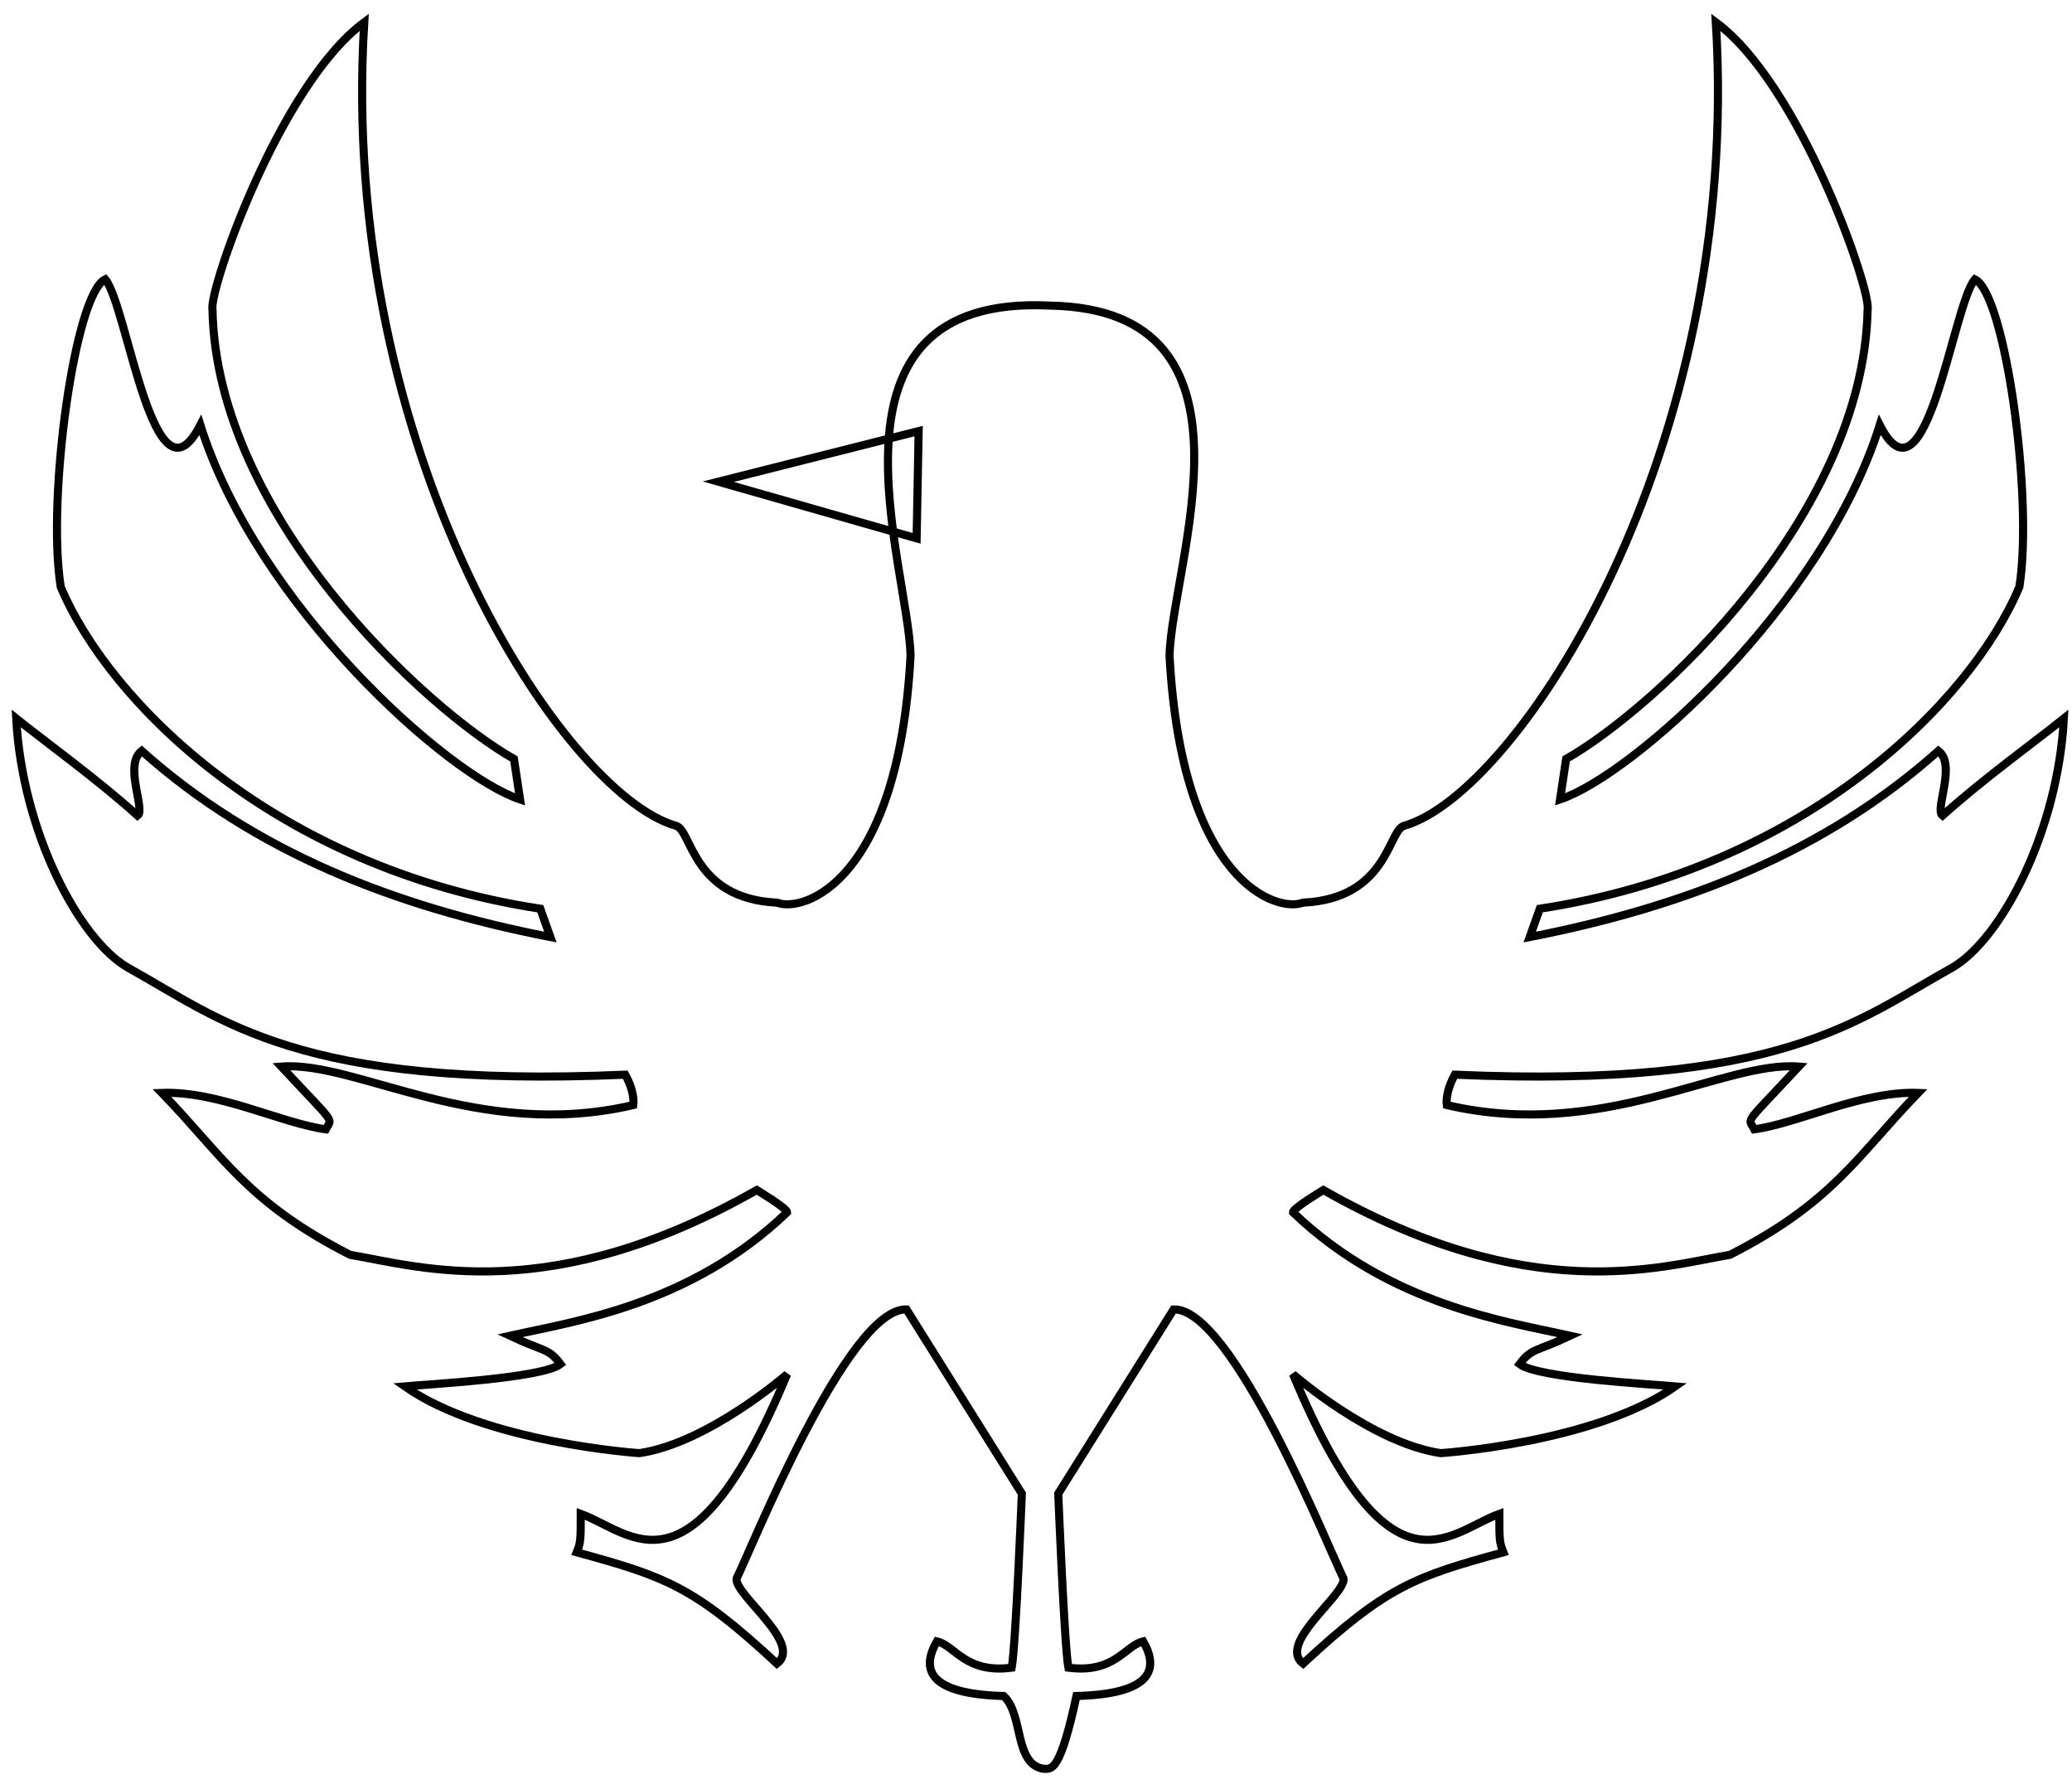 <?xml version="1.0" encoding="UTF-8" standalone="no"?>
<!DOCTYPE svg PUBLIC "-//W3C//DTD SVG 20010904//EN"
              "http://www.w3.org/TR/2001/REC-SVG-20010904/DTD/svg10.dtd">

<svg xmlns="http://www.w3.org/2000/svg"
     width="21.675mm" height="18.711mm"
     viewBox="0 0 256 221">
  <path id="Unnamed #1"
        fill="none" stroke="black" stroke-width="1"
        d="M 133.00,209.50
           C 142.25,209.25 143.25,206.25 141.25,202.75
             139.00,203.25 137.75,206.75 132.00,206.00
             131.50,203.25 130.75,184.50 130.75,184.50
             130.75,184.50 145.00,161.75 145.00,161.75
             152.25,161.50 164.25,191.50 166.00,195.00
             166.25,197.00 157.75,203.00 161.00,205.50
             171.25,196.00 174.75,194.75 185.75,191.75
             185.25,190.50 185.25,190.25 185.25,187.00
             179.00,189.25 171.75,198.50 159.75,169.75
             159.75,169.75 169.50,178.25 178.00,179.50
             178.00,179.50 197.00,178.25 207.00,171.25
             204.25,171.00 190.00,170.25 187.75,168.50
             189.25,166.50 189.75,167.00 194.00,165.00
             186.25,163.25 171.75,161.25 159.75,149.75
             159.75,149.25 163.50,147.00 163.50,147.00
             189.00,161.50 205.00,156.50 213.75,155.00
             226.50,148.50 229.50,142.75 237.00,135.00
             230.00,134.75 222.25,138.75 216.75,139.50
             216.00,138.00 215.25,139.25 222.25,131.75
             213.00,131.00 198.00,141.00 178.75,136.50
             178.75,136.50 178.50,135.00 179.75,132.75
             220.25,134.50 229.50,126.00 241.25,119.50
             247.25,116.00 254.25,102.75 255.00,88.75
             251.25,91.75 245.00,96.25 240.00,100.75
             239.00,100.00 241.75,94.50 239.50,92.75
             225.50,105.25 208.25,112.00 189.00,115.75
             189.00,115.75 190.25,112.25 190.25,112.25
             223.00,107.25 243.50,86.75 249.50,72.50
             251.25,61.50 247.75,36.25 244.00,34.50
             241.25,37.75 238.00,63.75 232.25,52.50
             225.25,74.75 201.75,95.75 192.75,98.75
             192.75,98.75 193.50,93.75 193.50,93.75
             204.50,87.50 230.25,63.75 230.75,38.25
             231.25,36.00 222.50,10.50 212.00,2.75
             215.25,55.75 187.50,98.00 173.50,102.00
             171.50,102.50 171.50,111.00 161.00,111.50
             157.75,112.75 146.00,109.00 144.50,81.00
             144.75,69.75 157.25,38.25 129.75,37.75
             99.75,36.25 112.25,69.75 112.50,81.00
             111.00,109.00 99.25,112.75 96.00,111.50
             85.50,111.00 85.50,102.50 83.50,102.00
             69.50,98.00 41.75,55.75 45.00,2.75
             34.50,10.50 25.75,36.00 26.25,38.25
             26.75,63.75 52.50,87.50 63.50,93.75
             63.50,93.75 64.25,98.75 64.25,98.75
             55.25,95.75 31.75,74.75 24.75,52.50
             19.00,63.75 15.75,37.75 13.00,34.50
             9.25,36.25 5.75,61.50 7.50,72.50
             13.50,86.75 34.00,107.25 66.75,112.25
             66.75,112.25 68.00,115.75 68.00,115.75
             48.75,112.00 31.50,105.25 17.50,92.75
             15.25,94.50 18.00,100.00 17.00,100.75
             12.00,96.25 5.75,91.75 2.00,88.75
             2.75,102.75 9.75,116.00 15.75,119.50
             27.50,126.00 36.75,134.50 77.25,132.75
             78.50,135.00 78.25,136.50 78.25,136.50
             59.00,141.00 44.00,131.00 34.75,131.75
             41.75,139.25 41.00,138.00 40.25,139.50
             34.75,138.75 27.00,134.75 20.00,135.00
             27.50,142.75 30.50,148.50 43.25,155.00
             52.00,156.50 68.00,161.50 93.50,147.00
             93.50,147.00 97.25,149.25 97.25,149.75
             85.25,161.25 70.75,163.25 63.00,165.00
             67.25,167.00 67.75,166.50 69.25,168.50
             67.00,170.25 52.75,171.00 50.00,171.25
             60.00,178.25 79.00,179.50 79.00,179.50
             87.50,178.25 97.25,169.75 97.25,169.75
             85.25,198.50 78.00,189.25 71.75,187.00
             71.75,190.25 71.75,190.50 71.25,191.75
             82.25,194.75 85.75,196.00 96.00,205.50
             99.25,203.00 90.75,197.00 91.00,195.00
             92.75,191.50 104.75,161.50 112.00,161.75
             112.00,161.75 126.25,184.50 126.25,184.50
             126.25,184.50 125.50,203.25 125.00,206.00
             119.25,206.75 118.00,203.25 115.75,202.75
             113.75,206.25 114.75,209.25 124.00,209.50
             126.50,211.75 125.25,218.00 129.00,218.50
             130.00,218.50 131.00,218.75 133.00,209.50 Z" />
  <path id="Unnamed #1"
        fill="none" stroke="black" stroke-width="1"
        d="M 113.25,66.50
           C 113.25,66.50 88.75,59.50 88.75,59.50
             88.75,59.50 113.50,53.25 113.50,53.25
             113.50,53.25 113.25,66.50 113.25,66.50 Z" />
</svg>
